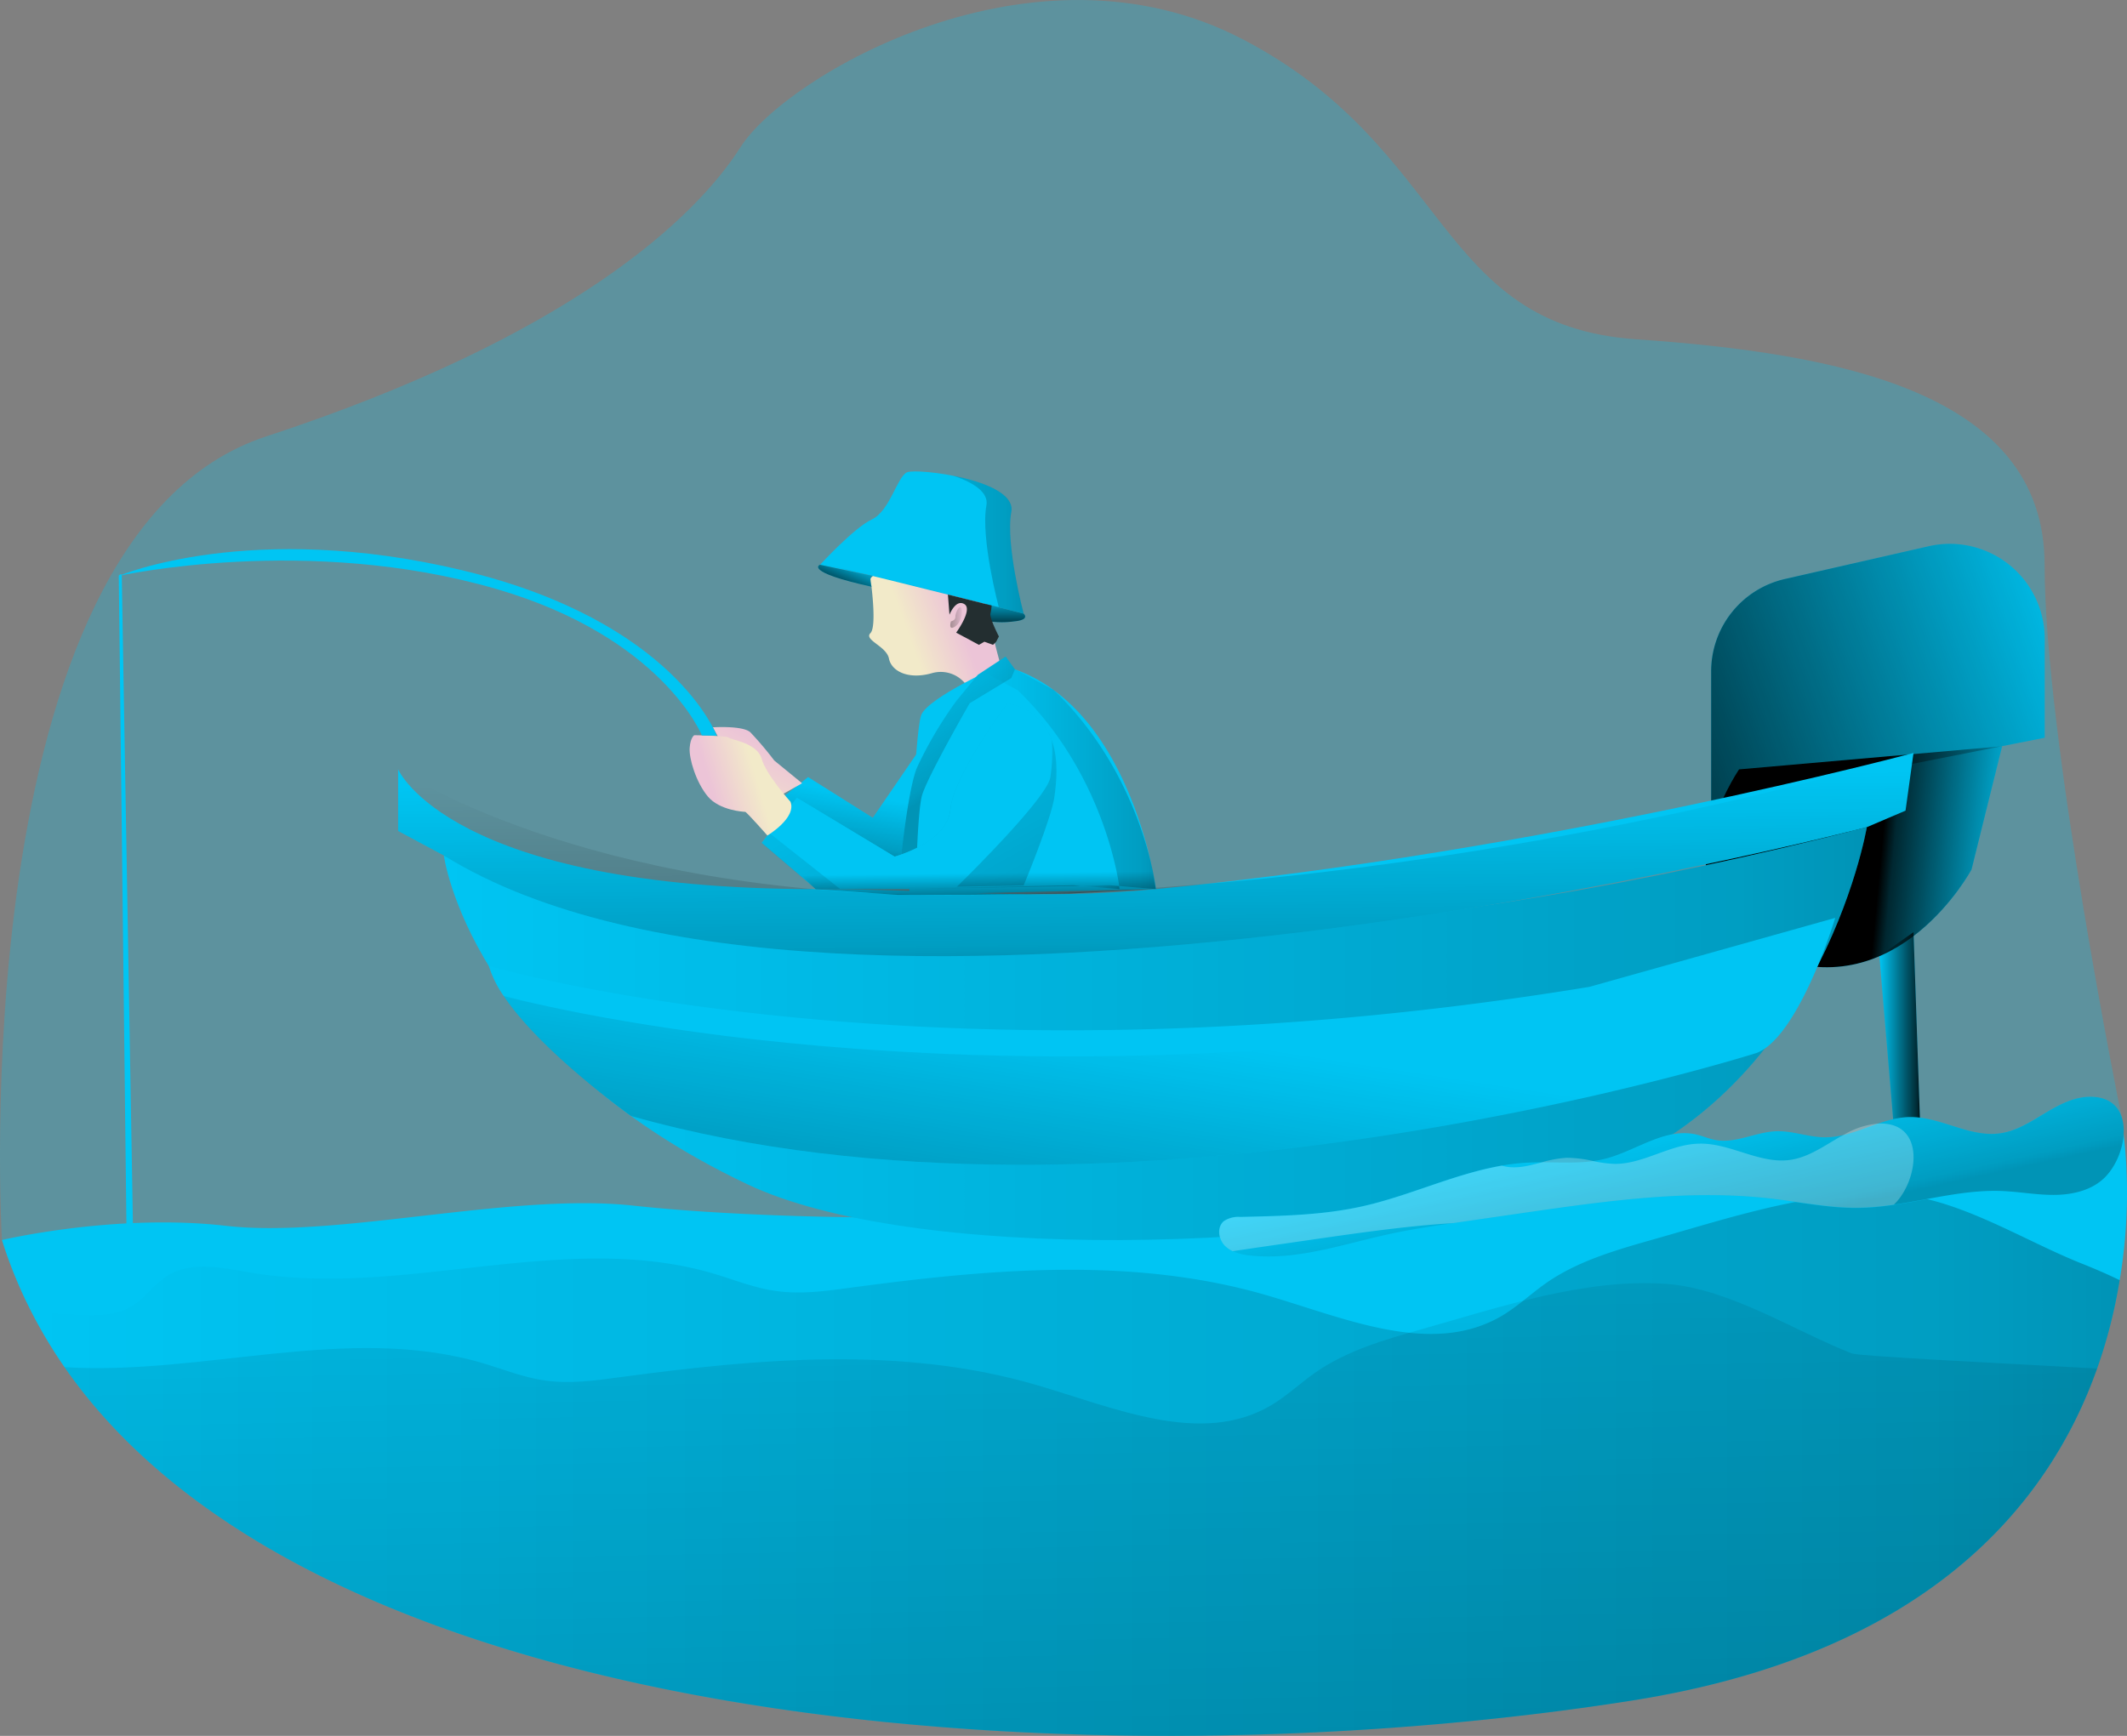 <svg id="Layer_1" data-name="Layer 1" xmlns="http://www.w3.org/2000/svg" xmlns:xlink="http://www.w3.org/1999/xlink" width="428.72" height="349.98" viewBox="0 0 428.72 349.98">
  <rect x="0" y="0" width="428.72" height="349.98" fill="#808080" stroke="none"/>
  <defs>
    <linearGradient id="linear-gradient" x1="378.81" y1="135.73" x2="387.3" y2="135.73" gradientTransform="matrix(1, 0, 0, -1, 0, 348.01)" gradientUnits="userSpaceOnUse">
      <stop offset="0" stop-opacity="0"/>
      <stop offset="0.91" stop-opacity="0.8"/>
      <stop offset="1"/>
    </linearGradient>
    <linearGradient id="linear-gradient-2" x1="420.07" y1="188.08" x2="315.9" y2="151.47" gradientTransform="matrix(1, 0, 0, -1, 0.39, 308.63)" xlink:href="#linear-gradient"/>
    <linearGradient id="linear-gradient-3" x1="406.54" y1="133.85" x2="378.76" y2="136.48" gradientTransform="matrix(1, 0, 0, -1, 0.39, 308.63)" xlink:href="#linear-gradient"/>
    <linearGradient id="linear-gradient-4" x1="174.6" y1="187.53" x2="172.72" y2="176.93" xlink:href="#linear-gradient"/>
    <linearGradient id="linear-gradient-5" x1="153.71" y1="159.03" x2="145.33" y2="143.26" gradientTransform="matrix(1, 0, 0, -1, 0.39, 308.63)" gradientUnits="userSpaceOnUse">
      <stop offset="0" stop-color="#ecc4d7"/>
      <stop offset="0.42" stop-color="#efd4d1"/>
      <stop offset="1" stop-color="#f2eac9"/>
    </linearGradient>
    <linearGradient id="linear-gradient-6" x1="89.07" y1="100.25" x2="375.89" y2="100.25" gradientTransform="matrix(1, 0, 0, -1, 0.39, 308.63)" xlink:href="#linear-gradient"/>
    <linearGradient id="linear-gradient-7" x1="232.55" y1="151.63" x2="232.93" y2="115.22" gradientTransform="matrix(1, 0, 0, -1, 0.39, 308.63)" xlink:href="#linear-gradient"/>
    <linearGradient id="linear-gradient-8" x1="192.64" y1="184.79" x2="182.5" y2="181.13" xlink:href="#linear-gradient-5"/>
    <linearGradient id="linear-gradient-9" x1="164.87" y1="198.82" x2="205.94" y2="198.82" gradientTransform="matrix(1, 0, 0, -1, 0.39, 308.63)" xlink:href="#linear-gradient"/>
    <linearGradient id="linear-gradient-10" x1="171.33" y1="195.9" x2="168.61" y2="189.24" gradientTransform="matrix(1, 0, 0, -1, 0.39, 308.63)" xlink:href="#linear-gradient"/>
    <linearGradient id="linear-gradient-11" x1="202.31" y1="188.43" x2="202.31" y2="181.67" gradientTransform="matrix(1, 0, 0, -1, 0.39, 308.63)" xlink:href="#linear-gradient"/>
    <linearGradient id="linear-gradient-12" x1="180.23" y1="173.71" x2="193.88" y2="152.59" gradientTransform="matrix(1, 0, 0, -1, 0.39, 308.63)" xlink:href="#linear-gradient"/>
    <linearGradient id="linear-gradient-13" x1="171.03" y1="169.52" x2="204.72" y2="109.21" gradientTransform="matrix(1, 0, 0, -1, 0.39, 308.63)" xlink:href="#linear-gradient"/>
    <linearGradient id="linear-gradient-14" x1="143.1" y1="149.16" x2="152.11" y2="151.84" xlink:href="#linear-gradient-5"/>
    <linearGradient id="linear-gradient-15" x1="185.11" y1="169.14" x2="217.78" y2="169.14" xlink:href="#linear-gradient"/>
    <linearGradient id="linear-gradient-16" x1="197.6" y1="152.83" x2="232.58" y2="152.83" gradientTransform="matrix(1, 0, 0, -1, 0.39, 308.63)" xlink:href="#linear-gradient"/>
    <linearGradient id="linear-gradient-17" x1="217.39" y1="129.77" x2="225.26" y2="129.77" gradientTransform="matrix(1, 0, 0, -1, 0.39, 308.63)" xlink:href="#linear-gradient"/>
    <linearGradient id="linear-gradient-18" x1="232.45" y1="100.73" x2="226.26" y2="60.47" gradientTransform="matrix(1, 0, 0, -1, 0.39, 308.63)" xlink:href="#linear-gradient"/>
    <linearGradient id="linear-gradient-19" x1="194.04" y1="184.17" x2="185.62" y2="183.99" gradientTransform="matrix(1, 0, 0, -1, 0.39, 308.63)" xlink:href="#linear-gradient"/>
    <linearGradient id="linear-gradient-20" x1="6.3" y1="13.33" x2="426.85" y2="13.33" gradientTransform="matrix(1, 0, 0, -1, 0.39, 308.63)" xlink:href="#linear-gradient"/>
    <linearGradient id="linear-gradient-21" x1="216.18" y1="98.21" x2="219.56" y2="-76.64" gradientTransform="matrix(1, 0, 0, -1, 0.39, 308.63)" xlink:href="#linear-gradient"/>
    <linearGradient id="linear-gradient-22" x1="334.18" y1="81.45" x2="339.25" y2="58.36" gradientTransform="matrix(1, 0, 0, -1, 0.39, 308.63)" xlink:href="#linear-gradient"/>
    <linearGradient id="linear-gradient-23" x1="196.91" y1="132.59" x2="197.02" y2="122.13" gradientTransform="matrix(1, 0, 0, -1, 0.39, 308.63)" xlink:href="#linear-gradient"/>
  </defs>
  <title>fishing</title>
  <path d="M.39,250S-8.06,108.24,53.6,88s86.61-44.12,95.67-58.36S208.17-14.1,250.39,7.86s38.85,57.74,79.4,60.54,82.32,10.54,82.32,45.45S427.59,225,427.59,225,79,315.63.39,250Z" transform="translate(0 0.01)" fill="#00c5f3" opacity="0.27" style="isolation: isolate"/>
  <path d="M344.9,135.41V162l67.23-13.27v-20a19.13,19.13,0,0,0-23.34-18.62l-29,6.61A19.1,19.1,0,0,0,344.9,135.41Z" transform="translate(0 0.01)" fill="#00c5f3"/>
  <path d="M403.55,150.45l-6.16,24.84s-14.78,27.62-40.24,17.48-6.62-37.66-6.62-37.66Z" transform="translate(0 0.01)" fill="#00c5f3"/>
  <polygon points="381.8 228.23 378.81 192.78 385.69 187.94 387.3 234.85 381.8 236.63 381.8 228.23" fill="#00c5f3"/>
  <polygon points="381.8 228.23 378.81 192.78 385.69 187.94 387.3 234.85 381.8 236.63 381.8 228.23" fill="url(#linear-gradient)"/>
  <path d="M344.9,135.41V162l67.23-13.27v-20a19.13,19.13,0,0,0-23.34-18.62l-29,6.61A19.1,19.1,0,0,0,344.9,135.41Z" transform="translate(0 0.01)" fill="url(#linear-gradient-2)"/>
  <path d="M403.55,150.45l-6.16,24.84s-14.78,27.62-40.24,17.48-6.62-37.66-6.62-37.66Z" transform="translate(0 0.01)" fill="url(#linear-gradient-3)"/>
  <line x1="381.8" y1="228.23" x2="378.81" y2="192.78" fill="none"/>
  <polygon points="184.87 151.81 175.92 164.88 162.88 156.67 156.06 162.1 175.22 176.66 191.06 170.59 184.87 151.81" fill="#00c5f3"/>
  <polygon points="184.87 151.81 175.92 164.88 162.88 156.67 156.06 162.1 175.22 176.66 191.06 170.59 184.87 151.81" opacity="0.25" fill="url(#linear-gradient-4)" style="isolation: isolate"/>
  <path d="M143.69,146.63s6-.4,7.55,1a68.67,68.67,0,0,1,4.82,5.69l5.61,4.59-5.16,2.9-8.12-5.57Z" transform="translate(0 0.01)" fill="url(#linear-gradient-5)"/>
  <path d="M427.24,258.09a102.38,102.38,0,0,1-4.55,17.82C413,303.34,388.44,333.44,329,342.84c-106.33,16.79-264.19,7.5-316-67.21a98.09,98.09,0,0,1-6.29-10.4A92.11,92.11,0,0,1,.39,250s22.86-5.43,45.2-2.86,57.37-6.75,82-4.08,55.62,2.42,55.62,2.42,171.9-15.36,204.07-10.63S427.57,225,427.57,225A105.07,105.07,0,0,1,427.24,258.09Z" transform="translate(0 0.01)" fill="#00c5f3"/>
  <path d="M89.46,172.47s101.86,42.16,286.82-5.71c0,0-9.75,57.55-61.06,72s-131.82,15.54-164.58,0C94.7,212.2,89.46,172.47,89.46,172.47Z" transform="translate(0 0.01)" fill="#00c5f3"/>
  <path d="M89.46,172.47s101.86,42.16,286.82-5.71c0,0-9.75,57.55-61.06,72s-131.82,15.54-164.58,0C94.7,212.2,89.46,172.47,89.46,172.47Z" transform="translate(0 0.01)" opacity="0.25" fill="url(#linear-gradient-6)" style="isolation: isolate"/>
  <path d="M89.46,172.47l-9.21-4.94V155.11s10.31,24.14,84.21,24.14c24.58,0,44.18,2.34,68.51,0,78.65-7.57,152.72-27.45,152.72-27.45l-1.61,11.63-7.8,3.33S168.27,221.27,89.46,172.47Z" transform="translate(0 0.01)" fill="#00c5f3"/>
  <path d="M89.46,172.47l-9.21-4.94V155.11s36.91,25.34,110.81,25.34c104.05,0,194.63-28.65,194.63-28.65l-1.61,11.63-7.8,3.33S168.27,221.27,89.46,172.47Z" transform="translate(0 0.01)" opacity="0.25" fill="url(#linear-gradient-7)" style="isolation: isolate"/>
  <path d="M175.45,116.63s1.39,9.59,0,11,3.23,2.61,3.73,5.14,3.86,4.31,8.67,2.94a6.37,6.37,0,0,1,7.22,2.83s4.41-1.88,6.62-4.42c0,0-3.14-11.23-3.31-15.24S183.68,107.08,175.45,116.63Z" transform="translate(0 0.01)" fill="url(#linear-gradient-8)"/>
  <path d="M173.39,115.56c.75,0,32.93,8.15,32.93,8.15s-3.7-14-2.49-20.5-19-8.87-21-8-3.45,7.8-7.1,9.51-10.45,9.16-10.45,9.16Z" transform="translate(0 0.01)" fill="#00c5f3"/>
  <path d="M206.33,123.71s-32.18-8.15-32.93-8.15l-8.14-1.71.19-.21,2.93.62c.75,0,32.93,8.15,32.93,8.15s-3.7-14-2.49-20.5c.5-2.68-2.65-4.65-6.66-6,6,1.18,12.38,3.55,11.68,7.3C202.63,109.7,206.33,123.71,206.33,123.71Z" transform="translate(0 0.01)" opacity="0.25" fill="url(#linear-gradient-9)" style="isolation: isolate"/>
  <path d="M165.26,113.85s-3.36,1.39,10.4,4.43c0,0-.7-1.93.26-2.16Z" transform="translate(0 0.01)" fill="#00c5f3"/>
  <path d="M206.33,123.71s1.43,1.25-1.94,1.56a18.42,18.42,0,0,1-4.92,0l-.71-3.48Z" transform="translate(0 0.01)" fill="#00c5f3"/>
  <path d="M165.26,113.85s-3.36,1.39,10.4,4.43c0,0-.7-1.93.26-2.16Z" transform="translate(0 0.01)" fill="url(#linear-gradient-10)"/>
  <path d="M206.33,123.71s1.43,1.25-1.94,1.56a18.42,18.42,0,0,1-4.92,0l-.71-3.48Z" transform="translate(0 0.01)" fill="url(#linear-gradient-11)"/>
  <path d="M191.06,119.86l.32,4.07s1.23-3.21,3-2.14-1.65,5.75-1.65,5.75l4.58,2.46,1.1-.63,1.74.63.64-.63.55-1.06s-1.91-3.69-1.7-4.6a9.12,9.12,0,0,0,.23-1.64Z" transform="translate(0 0.01)" fill="#232e30"/>
  <path d="M201.69,134.07s-14.63,6.55-16,10.07-2.42,36.22-2.42,36.22L233,179.25S227.93,140.57,201.69,134.07Z" transform="translate(0 0.01)" fill="#00c5f3"/>
  <path d="M203.84,136.69l-8.39,5.08s-8.75,15.2-9.65,18.74-1.19,17.61-1.19,17.61l-2.92-5.83s1.46-13.87,3.21-17.69a80.77,80.77,0,0,1,7.86-13.29c2.31-2.82,4.35-5.28,4.35-5.28l5.59-3.67,1.87,2.58Z" transform="translate(0 0.01)" fill="#00c5f3"/>
  <path d="M203.84,136.69l-8.39,5.08s-8.75,15.2-9.65,18.74-1.19,17.61-1.19,17.61l-2.92-5.83s1.46-13.87,3.21-17.69a80.77,80.77,0,0,1,7.86-13.29c2.31-2.82,4.35-5.28,4.35-5.28l5.59-3.67,1.87,2.58Z" transform="translate(0 0.01)" opacity="0.25" fill="url(#linear-gradient-12)" style="isolation: isolate"/>
  <path d="M203.06,141.77s-10.89,14.53-11.49,21.34-11.26,9.61-11.26,9.61l-19.68-11.86-7.11,9.06,10.94,9.33h33.93s13.62-14.38,14.17-18.74S214.67,144.2,203.06,141.77Z" transform="translate(0 0.01)" fill="#00c5f3"/>
  <path d="M212.55,160.51c-.55,4.36-6.22,18-6.22,18l-41.87.78L153.52,170l1.54-2,5.57-7.1,19.68,11.86s10.65-2.8,11.26-9.61,11.49-21.34,11.49-21.34c5.2,1.09,7.75,4.09,8.94,7.45C213.47,153.38,212.86,158.1,212.55,160.51Z" transform="translate(0 0.01)" opacity="0.25" fill="url(#linear-gradient-13)" style="isolation: isolate"/>
  <path d="M211.72,156.63c-.56,4.36-19,22.29-19,22.29l-23.39.3-14.26-11.29,5.57-7.1,19.68,11.86s10.65-2.8,11.26-9.61,11.49-21.34,11.49-21.34c5.2,1.09,7.75,4.09,8.94,7.45A33.68,33.68,0,0,1,211.72,156.63Z" transform="translate(0 0.01)" fill="#00c5f3"/>
  <path d="M159.33,161.63s-4.92-5.43-5.81-8.66-6.24-3.82-6.58-4.24-7-.51-7-.51-.77.42-.93,2.55,1.27,6.93,3.65,9.79,7.3,3.11,7.55,3.11,4.47,4.77,4.47,4.77S160.61,164.89,159.33,161.63Z" transform="translate(0 0.01)" fill="url(#linear-gradient-14)"/>
  <path d="M144.47,148.32S136,125.27,93.3,115s-69.36,1.1-69.36,1.1,38-8.47,76.14,2.65c33.43,9.74,41.39,29.51,41.39,29.51Z" transform="translate(0 0.01)" fill="#00c5f3"/>
  <path d="M23.94,116.06l1.63,138.25h1.35L24.54,115.94S24.39,115.51,23.94,116.06Z" transform="translate(0 0.01)" fill="#00c5f3"/>
  <polygon points="216.36 178.48 217.78 178.6 185.18 179.26 185.11 179.11 216.36 178.48" opacity="0.25" fill="url(#linear-gradient-15)" style="isolation: isolate"/>
  <path d="M233,179.25l-7.41-.62c-.54-3.74-4.18-23.84-20.48-39.5L198,135.34a41.24,41.24,0,0,1,4.71-3l1.87,2.58,7.82,4.21C230.45,156.47,233,179.25,233,179.25Z" transform="translate(0 0.01)" opacity="0.25" fill="url(#linear-gradient-16)" style="isolation: isolate"/>
  <path d="M225.65,179.25l-7.87-.66,5.9-.12,1.88.16C225.63,179,225.65,179.25,225.65,179.25Z" transform="translate(0 0.01)" opacity="0.25" fill="url(#linear-gradient-17)" style="isolation: isolate"/>
  <path d="M369.91,185.05s-.74,2.42-2,5.82c-2.74,7.3-8,19.13-13.8,21.4,0,0-128.13,40.76-226.9,12.71,0,0-18-12.73-25.68-24.18a21.84,21.84,0,0,1-3-6.06s88.66,26.14,221.86,4.21Z" transform="translate(0 0.01)" fill="#00c5f3"/>
  <path d="M367.89,190.87c-2.74,7.3-8,19.13-13.8,21.4,0,0-128.13,40.76-226.9,12.71,0,0-18-12.73-25.68-24.18,16.52,4.24,100,23,218.88,3.41Z" transform="translate(0 0.01)" opacity="0.25" fill="url(#linear-gradient-18)" style="isolation: isolate"/>
  <path d="M191.67,125.27s.93-.18.9-.9.65-2.22,1.1-1.92.29,2.92-1.17,3.87S191.67,125.27,191.67,125.27Z" transform="translate(0 0.01)" fill="url(#linear-gradient-19)"/>
  <path d="M427.24,258.09c-5,30.67-25.43,73.24-98.26,84.75C217.91,360.39,50.6,349.46,6.69,265.2a23.14,23.14,0,0,1,5.12-.34c5.11.2,10.67,1.09,15-1.65,2.53-1.61,4.25-4.27,6.77-5.9,4.93-3.19,11.36-1.67,17.15-.71,30.71,5.12,63-8.61,92.89.11,4.29,1.26,8.47,3,12.9,3.58,4.93.69,9.93,0,14.86-.67,27.94-3.76,56.85-6.38,83.9,1.51,15.73,4.58,33.3,12.48,47.41,4.17,3.22-1.9,5.95-4.53,9-6.66,6.29-4.37,13.81-6.55,21.17-8.65,15.68-4.41,33.22-10.44,49.75-9.18,12.56,1,25.5,9.4,37.15,14C422.23,255.8,424.76,256.88,427.24,258.09Z" transform="translate(0 0.01)" opacity="0.25" fill="url(#linear-gradient-20)" style="isolation: isolate"/>
  <path d="M422.69,275.91C413,303.34,388.44,333.44,329,342.84c-106.33,16.79-264.19,7.5-316-67.21,28,1.73,57-8.76,84.09-.87,4.29,1.26,8.47,3,12.9,3.58,4.93.69,9.93,0,14.86-.67,27.94-3.76,56.85-6.38,83.9,1.51,15.73,4.58,33.3,12.48,47.41,4.17,3.22-1.9,5.95-4.53,9-6.66,6.29-4.37,13.81-6.55,21.17-8.65,15.68-4.41,33.22-10.44,49.75-9.18,12.56,1,25.5,9.4,37.15,14C374.69,273.43,401.11,274.71,422.69,275.91Z" transform="translate(0 0.01)" opacity="0.25" fill="url(#linear-gradient-21)" style="isolation: isolate"/>
  <path d="M420.92,221.13c-3.24.12-6.21,1.77-9,3.45s-5.61,3.47-8.83,3.91c-6.17.86-12-3.41-18.26-3.28-5.85.13-11.12,4.12-17,4.08-3.29,0-6.48-1.33-9.77-1.22-4.14.13-8.14,2.5-12.23,1.77-1.38-.24-2.68-.84-4.05-1.14-6.17-1.36-11.92,3.24-18,4.86-5.2,1.37-10.71.55-16.09.85-11.44.63-21.95,6.3-33.13,8.79-8.05,1.8-16.35,1.94-24.59,2.14a5.27,5.27,0,0,0-3.3.83c-1.46,1.2-1.13,3.69.2,5a8.37,8.37,0,0,0,5.19,2c9.51,1,18.85-2.38,28.2-4.39,4.38-.95,8.81-1.6,13.24-2.24l14.47-2.1c16.29-2.34,32.81-4.66,49.15-2.74,5.8.68,11.57,1.89,17.41,1.83,9.7-.11,19.16-3.74,28.86-3.38,3.62.14,7.22.83,10.84.79s7.44-1,10-3.52C429.15,232.5,430.57,220.77,420.92,221.13Z" transform="translate(0 0.01)" fill="#00c5f3"/>
  <path d="M424.25,237.38c-2.57,2.56-6.39,3.47-10,3.52s-7.22-.65-10.84-.79c-7.29-.27-14.45,1.72-21.68,2.76a54.07,54.07,0,0,1-7.18.62c-5.84.06-11.61-1.15-17.41-1.83-16.34-1.92-32.86.4-49.15,2.74l-14.47,2.1-.61.09h0c-4.22.61-8.43,1.25-12.6,2.15-9.35,2-18.69,5.39-28.2,4.39a11.48,11.48,0,0,1-3.64-.88,5.72,5.72,0,0,1-1.55-1.07c-1.33-1.32-1.66-3.81-.2-5a5.27,5.27,0,0,1,3.3-.83c8.24-.2,16.54-.34,24.59-2.14,9.53-2.12,18.57-6.55,28.11-8.2a41.84,41.84,0,0,1,5-.59c1-.06,2-.07,3-.07a77.53,77.53,0,0,0,10.45-.26,21.92,21.92,0,0,0,2.66-.52c6.12-1.62,11.87-6.22,18-4.86,1.37.3,2.67.9,4.05,1.14,4.09.73,8.09-1.64,12.23-1.77,3.29-.11,6.48,1.2,9.77,1.22a15.5,15.5,0,0,0,3.46-.4,77.22,77.22,0,0,0,7.41-2.42,20.53,20.53,0,0,1,6.1-1.26c6.23-.13,12.09,4.14,18.26,3.28,3.22-.44,6.06-2.23,8.83-3.91s5.74-3.33,9-3.45C430.57,220.77,429.15,232.5,424.25,237.38Z" transform="translate(0 0.01)" opacity="0.25" fill="url(#linear-gradient-22)" style="isolation: isolate"/>
  <path d="M381.87,242.73l-.15.14a54.07,54.07,0,0,1-7.18.62c-5.84.06-11.61-1.15-17.41-1.83-16.34-1.92-32.86.4-49.15,2.74l-14.47,2.1-.61.09h0c-9.11.56-18.22,1.86-27.26,3.16-4.83.7-9.65,1.39-14.47,2.1l-2.71.4a5.72,5.72,0,0,1-1.55-1.07c-1.33-1.32-1.66-3.81-.2-5a5.27,5.27,0,0,1,3.3-.83c8.24-.2,16.54-.34,24.59-2.14,9.53-2.12,18.57-6.55,28.11-8.2a7.68,7.68,0,0,0,.83.19c2.4.43,4.78-.21,7.17-.85a22.91,22.91,0,0,1,5.06-.93,23.89,23.89,0,0,1,5.39.67,23.87,23.87,0,0,0,4.37.56c5.85,0,11.13-4,17-4.08,6.22-.14,12.09,4.13,18.26,3.28,3.21-.44,6-2.23,8.82-3.91.58-.35,1.18-.71,1.78-1a16.07,16.07,0,0,1,7.2-2.42h.21C388.18,226.28,386.74,237.88,381.87,242.73Z" transform="translate(0 0.01)" fill="#fff" opacity="0.25" style="isolation: isolate"/>
  <path d="M161.67,176.63l70.29-2.7,1,5.3-17.33.92-20.63.26-14,0-16.59-1.13Z" transform="translate(0 0.01)" fill="url(#linear-gradient-23)"/>
</svg>
